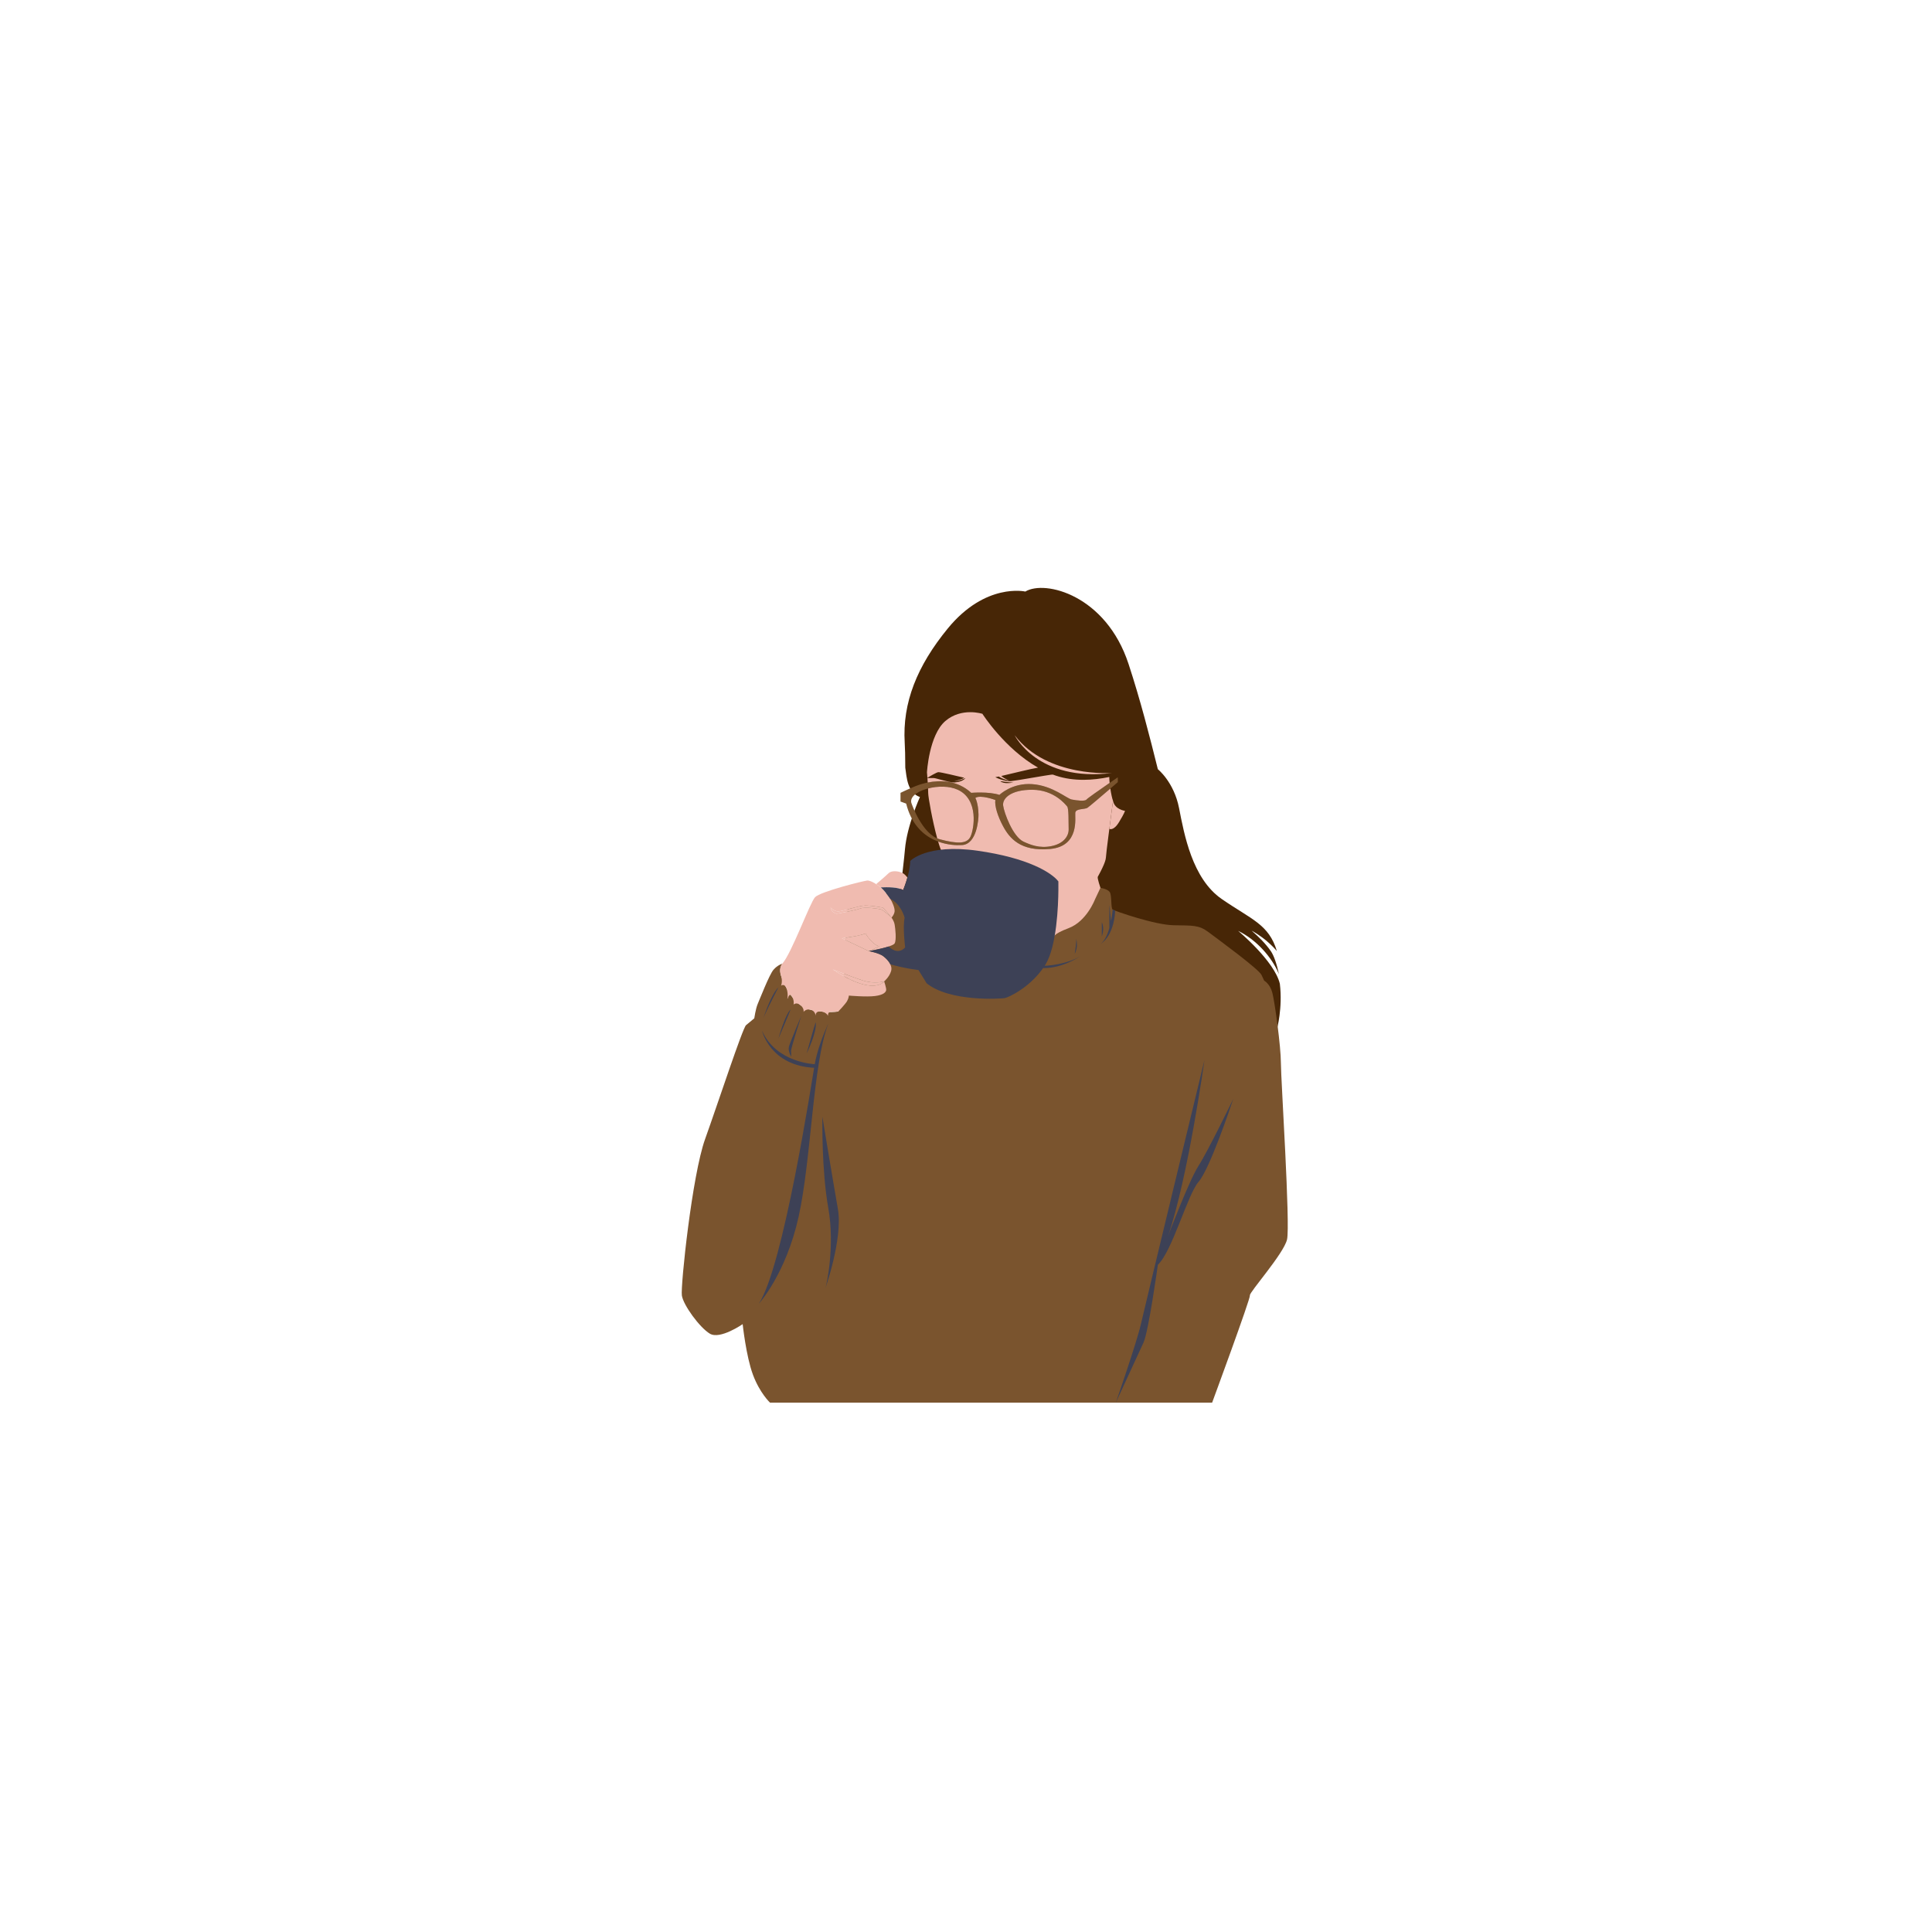 <?xml version="1.0" encoding="UTF-8"?><svg xmlns="http://www.w3.org/2000/svg" xmlns:xlink="http://www.w3.org/1999/xlink" contentScriptType="text/ecmascript" width="375" zoomAndPan="magnify" contentStyleType="text/css" viewBox="0 0 375 375" height="375" preserveAspectRatio="xMidYMid meet" version="1.0"><defs><clipPath id="clip-0"><path d="M 132.324 150.801 L 249.953 150.801 L 249.953 272.25 L 132.324 272.25 Z M 132.324 150.801 " clip-rule="nonzero"/></clipPath><clipPath id="clip-1"><path d="M 147 164 L 240 164 L 240 272.25 L 147 272.25 Z M 147 164 " clip-rule="nonzero"/></clipPath></defs><path fill="rgb(27.84%, 14.899%, 2.35%)" d="M 247.859 199.727 C 247.859 199.727 212.105 204.656 191.141 207.414 C 180.93 208.758 173.766 204.137 169.68 198.762 C 173.605 185.16 175.43 167.426 175.652 164.855 C 176.047 160.215 178.559 154.699 178.559 154.699 C 176.125 153.871 175.988 150.914 175.715 149.016 C 175.715 146.809 175.664 145.105 175.605 144.184 C 175.129 136.379 178.02 129.246 183.961 121.988 C 191.301 113.027 199.016 114.82 199.016 114.82 C 202.848 112.508 214.672 115.527 219.051 128.875 C 221.352 135.883 223.145 142.902 224.738 149.305 C 224.738 149.305 227.863 151.777 228.855 156.852 C 229.848 161.926 231.395 170.527 237.133 174.496 C 242.875 178.465 246.297 179.395 247.84 184.609 C 247.84 184.609 245.988 182.281 242.938 180.645 C 244.367 181.879 245.66 183.168 246.664 184.609 C 247.262 185.473 247.805 187.066 248.238 189.07 C 246.863 185.762 243.855 182.398 240.324 180.684 C 240.324 180.684 247.371 186.523 248.418 190.949 C 248.984 195.703 247.859 199.727 247.859 199.727 " fill-opacity="1" fill-rule="nonzero"/><path fill="rgb(94.119%, 73.329%, 69.019%)" d="M 163.406 182.117 C 163.406 182.117 166.77 181.727 167.992 181.195 C 167.992 181.195 169.344 183.457 170.668 183.66 L 168.641 184.609 Z M 161.672 188.188 C 161.531 188.09 165.059 189.531 167.41 190.301 C 169.758 191.07 171.617 190.484 171.617 190.484 C 171.617 190.484 169.602 193.453 161.672 188.188 Z M 161.215 176.152 C 161.215 176.152 161.918 176.984 162.812 176.898 C 163.707 176.812 166.836 175.77 167.969 175.77 C 169.098 175.77 171.012 176.102 171.27 176.152 C 171.531 176.203 173.043 178.113 173.043 178.113 C 173.043 178.113 171.527 176.648 170.949 176.496 C 170.371 176.344 167.832 175.996 166.945 176.344 C 166.062 176.688 162.637 177.344 162.406 177.344 C 162.172 177.344 161.336 176.961 161.215 176.152 Z M 171.109 172.375 C 170.906 172.195 170.508 171.891 170.062 171.605 C 170.062 171.605 171.938 170.023 172.469 169.492 C 173 168.965 174.293 168.988 175.254 169.492 C 175.543 169.645 175.844 169.965 176.125 170.332 C 175.738 171.734 175.289 172.773 175.289 172.773 C 174.367 172.18 172.266 172.176 170.949 172.242 C 171.012 172.289 171.066 172.336 171.109 172.375 Z M 213.594 172.328 C 213.594 172.328 212.945 170.43 213.078 170.188 C 213.078 170.188 197.238 176.348 194.695 178.039 C 194.359 178.262 194.078 178.562 193.848 178.914 L 204.211 182.117 C 204.207 182.125 204.258 182.211 204.613 182.195 L 204.555 182.508 C 204.84 181.93 205.578 182.508 205.578 182.508 C 205.957 181.957 206.637 182.113 206.637 182.113 C 206.879 181.539 207.637 181.594 207.637 181.594 C 207.695 181.113 208.668 181.324 208.668 181.324 C 208.605 180.75 209.758 180.629 209.758 180.629 C 209.695 179.996 210.438 179.863 210.438 179.863 C 210.547 179.32 211.309 179.055 211.309 179.055 C 211.184 178.543 211.875 178.32 211.875 178.32 C 211.727 177.938 212.441 177.465 212.441 177.465 C 212.242 177.086 212.992 176.715 212.992 176.715 C 213.055 175.996 213.391 176.039 213.391 176.039 C 213.176 175.781 213.594 175.297 213.594 175.297 Z M 216.035 155.422 C 216.348 157.141 218.359 157.383 218.359 157.383 C 218.359 157.383 218.305 157.77 217.207 159.566 C 216.113 161.367 215.324 160.883 215.324 160.883 L 216.035 155.422 " fill-opacity="1" fill-rule="nonzero"/><g clip-path="url(#clip-0)"><path fill="rgb(47.839%, 32.939%, 18.039%)" d="M 204.117 164.223 C 201.723 164.719 199.957 163.945 198.711 163.387 C 196.574 162.422 194.883 157.711 194.707 156.352 C 194.535 154.996 196.164 153.27 200.383 153.293 C 204.602 153.32 206.785 156.129 207.129 156.527 C 207.477 156.922 207.379 159.559 207.426 160.895 C 207.477 162.227 206.516 163.73 204.117 164.223 Z M 188.383 162.371 C 187.691 163.844 185.82 163.797 182.426 162.91 C 179.027 162.023 176.961 156.027 176.961 156.027 C 175.918 153.664 182.375 151.641 185.918 153.293 C 190.023 155.207 189.07 160.895 188.383 162.371 Z M 210.898 155.184 C 210.602 155.578 209.012 155.383 208.016 155.184 C 207.02 154.984 204.336 152.5 200.383 152.203 C 196.434 151.902 193.988 154.289 193.988 154.289 C 191.898 153.594 188.516 153.891 188.516 153.891 C 184.637 150.312 179.367 151.902 177.676 152.598 C 175.984 153.293 174.789 153.891 174.789 153.891 L 174.789 155.578 L 175.887 155.977 C 177.773 163.531 184.184 164.191 186.723 164.031 C 189.648 163.848 189.941 158.914 189.926 158.113 C 189.879 155.824 189.312 154.883 189.312 154.883 C 190.309 154.191 193.195 155.281 193.195 155.281 C 193.027 156.473 193.691 158.496 194.688 160.352 C 195.934 162.68 198.07 165.32 203.836 164.785 C 209.609 164.25 208.613 158.66 208.711 157.766 C 208.812 156.871 210.504 157.172 211.098 156.773 C 211.52 156.492 214.977 153.527 216.965 151.816 C 216.992 151.492 216.953 151.152 216.957 150.875 C 214.855 152.312 211.113 154.898 210.898 155.184 Z M 249.812 240.594 C 249.152 243.367 242.477 250.828 242.609 251.422 C 242.742 252.016 235.273 272.25 235.273 272.25 L 149.457 272.25 C 149.457 272.25 147.469 270.395 146.141 266.816 C 144.812 263.238 144.152 257.012 144.152 257.012 C 144.152 257.012 139.773 260.059 137.785 258.867 C 135.797 257.676 132.613 253.301 132.348 251.445 C 132.082 249.594 134.336 228.125 136.855 221.105 C 139.375 214.082 144.152 199.504 144.812 198.977 C 145.477 198.445 146.406 197.648 146.406 197.648 C 146.406 197.648 146.672 195.797 147.07 194.867 C 147.469 193.941 149.324 189.172 150.121 188.242 C 150.914 187.312 151.844 187.051 151.844 187.051 C 151.844 187.051 151.047 187.977 151.711 189.699 C 152.375 191.422 154.098 195.398 157.547 196.059 C 160.996 196.723 162.719 196.324 162.719 196.324 L 163.781 190.891 C 163.781 190.891 163.797 190.367 163.828 189.5 C 169.977 192.902 171.617 190.484 171.617 190.484 C 171.617 190.484 169.758 191.07 167.41 190.301 C 166.312 189.941 164.961 189.438 163.844 189.012 C 163.902 187.391 163.996 184.926 164.109 182.453 L 168.641 184.609 L 170.668 183.66 C 169.344 183.457 167.992 181.195 167.992 181.195 C 167.129 181.57 165.188 181.879 164.129 182.023 C 164.215 180.215 164.312 178.422 164.418 176.977 C 165.418 176.766 166.504 176.516 166.945 176.344 C 167.832 175.996 170.371 176.344 170.949 176.496 C 171.527 176.648 173.043 178.113 173.043 178.113 C 173.043 178.113 171.531 176.203 171.27 176.152 C 171.012 176.102 169.098 175.77 167.969 175.77 C 167.242 175.77 165.703 176.195 164.453 176.523 C 164.578 174.918 164.711 173.832 164.844 173.801 C 165.371 173.668 173.992 173.27 173.992 173.27 L 204.648 181.984 C 204.598 181.957 204.07 181.414 207.43 180.148 C 210.934 178.828 212.539 174.562 212.539 174.562 L 213.594 172.328 C 213.594 172.328 214.918 172.523 215.379 173.117 C 215.844 173.715 215.578 176.289 215.973 176.551 C 216.371 176.816 224.102 179.523 227.805 179.59 C 231.508 179.656 232.695 179.523 234.547 180.91 C 236.395 182.297 244.328 188.105 244.855 189.23 C 245.383 190.352 245.383 190.352 245.383 190.352 C 245.383 190.352 246.508 190.945 246.969 192.727 C 247.434 194.512 248.621 203.16 248.621 206.328 C 248.621 209.496 250.473 237.82 249.812 240.594 " fill-opacity="1" fill-rule="nonzero"/></g><path fill="rgb(94.119%, 73.329%, 69.019%)" d="M 211.098 156.773 C 210.504 157.172 208.812 156.871 208.711 157.766 C 208.613 158.66 209.609 164.25 203.836 164.785 C 198.07 165.32 195.934 162.68 194.688 160.352 C 193.691 158.496 193.027 156.473 193.195 155.281 C 193.195 155.281 190.309 154.188 189.312 154.883 C 189.312 154.883 189.879 155.824 189.926 158.113 C 189.941 158.914 189.648 163.848 186.723 164.031 C 185.656 164.098 183.902 164.02 182.09 163.344 C 182.371 164.305 182.656 165.102 182.922 165.57 C 184.098 167.676 193.23 184.609 196.215 184.609 C 199.203 184.609 205.965 180.836 208.336 177.59 C 210.703 174.344 214.57 168.203 214.656 166.449 C 214.715 165.332 215.484 159.75 216.035 155.422 C 215.875 155.035 215.668 154.09 215.516 153.062 C 213.625 154.684 211.43 156.551 211.098 156.773 Z M 173.043 178.113 C 173.043 178.113 171.527 176.648 170.949 176.496 C 170.371 176.344 167.832 175.996 166.945 176.344 C 166.062 176.688 162.637 177.344 162.406 177.344 C 162.172 177.344 161.336 176.961 161.215 176.152 C 161.215 176.152 161.918 176.984 162.812 176.898 C 163.707 176.812 166.836 175.77 167.969 175.77 C 169.098 175.77 171.012 176.102 171.27 176.152 C 171.531 176.203 173.043 178.113 173.043 178.113 C 173.043 178.113 173.602 177.512 173.645 176.863 C 173.691 176.215 173.184 175.051 172.801 174.461 C 172.418 173.875 171.594 172.801 171.109 172.375 C 170.625 171.949 169.07 170.828 168.297 170.914 C 167.52 171 159.191 173.07 158.199 174.148 C 157.207 175.227 153.645 185.039 151.844 187.051 C 151.844 187.051 151.707 187.215 151.586 187.512 C 151.586 187.512 151.332 187.898 151.422 188.637 C 151.441 188.875 151.5 189.129 151.609 189.402 C 151.609 189.402 151.941 190.414 151.609 191.32 C 151.609 191.32 152.18 190.867 152.578 191.656 C 152.973 192.449 152.918 193.797 152.805 193.855 C 152.848 193.836 152.918 193.797 152.918 193.797 C 152.918 193.797 153.195 192.59 153.707 193.395 C 154.219 194.199 154.031 194.992 154.031 194.992 C 154.031 194.992 154.559 194.441 155.348 195.082 C 156.141 195.727 155.969 196.41 155.969 196.41 C 155.969 196.41 156.426 195.762 157.328 195.973 C 158.137 196.156 158.312 196.988 158.34 197.16 C 158.32 196.996 158.277 196.262 159.242 196.324 C 160.027 196.379 160.535 196.785 160.715 197.176 C 160.695 196.844 160.766 196.43 161.215 196.41 C 161.27 196.406 161.32 196.406 161.375 196.402 C 161.828 196.391 162.277 196.363 162.719 196.324 C 162.719 196.324 164.066 194.926 164.414 194.32 C 164.758 193.719 164.758 193.242 164.758 193.242 C 164.758 193.242 168.168 193.547 169.848 193.328 C 171.531 193.113 171.965 192.555 172.008 192.164 C 172.051 191.777 171.617 190.484 171.617 190.484 C 171.617 190.484 169.602 193.453 161.672 188.188 C 161.531 188.09 165.059 189.531 167.41 190.301 C 169.758 191.07 171.617 190.484 171.617 190.484 C 171.617 190.484 172.609 189.664 172.957 188.5 C 173.301 187.336 172.223 186.176 171.402 185.57 C 170.582 184.969 168.641 184.609 168.641 184.609 L 163.406 182.117 C 163.406 182.117 166.77 181.727 167.992 181.195 C 167.992 181.195 169.344 183.457 170.668 183.66 L 168.641 184.609 C 168.641 184.609 173.262 183.805 173.648 183.113 C 174.035 182.422 173.781 180.184 173.648 179.449 C 173.516 178.719 173.043 178.113 173.043 178.113 Z M 188.383 162.371 C 189.07 160.895 190.023 155.207 185.918 153.293 C 184.273 152.527 181.996 152.551 180.137 153.039 C 180.152 153.426 180.164 153.73 180.16 153.906 C 180.148 154.672 181 159.41 181.914 162.734 C 182.082 162.805 182.25 162.863 182.426 162.91 C 185.82 163.797 187.691 163.844 188.383 162.371 Z M 200.383 153.293 C 196.164 153.27 194.535 154.996 194.707 156.352 C 194.883 157.711 196.574 162.422 198.711 163.387 C 199.957 163.945 201.723 164.719 204.117 164.223 C 206.516 163.73 207.477 162.227 207.426 160.895 C 207.379 159.559 207.477 156.922 207.129 156.527 C 206.785 156.129 204.602 153.32 200.383 153.293 Z M 194.16 151.629 C 194.922 152.301 196.672 151.875 196.672 151.875 C 195.793 151.902 194.105 151.578 194.16 151.629 Z M 180.008 150.965 C 179.98 150.625 179.953 150.273 179.922 149.914 C 179.922 149.914 180.32 142.676 183.484 139.957 C 186.645 137.238 190.684 138.551 190.684 138.551 C 190.684 138.551 194.984 145.309 201.484 148.996 C 199.859 149.27 196.215 150.199 194.344 150.621 C 194.676 150.906 195.164 151.215 195.891 151.508 C 195.891 151.508 194.617 151.277 193.871 150.723 C 193.559 150.789 193.336 150.824 193.242 150.824 C 192.969 150.824 195.02 151.746 196.273 151.613 C 197.523 151.484 203.316 150.43 204.043 150.363 C 204.137 150.355 204.242 150.352 204.359 150.348 C 204.57 150.426 204.785 150.5 204.996 150.57 C 208.465 151.707 212.16 151.473 215.309 150.809 C 215.312 151.156 215.336 151.555 215.379 151.961 C 213.375 153.344 211.066 154.961 210.898 155.184 C 210.602 155.578 209.012 155.383 208.016 155.184 C 207.02 154.984 204.336 152.5 200.383 152.203 C 196.434 151.902 193.988 154.289 193.988 154.289 C 191.898 153.594 188.516 153.891 188.516 153.891 C 185.816 151.398 182.445 151.414 180.07 151.887 C 180.055 151.609 180.035 151.32 180.012 151.016 C 180.246 151.016 180.898 151.016 181.23 151.016 C 181.637 151.016 184.332 151.914 185.23 151.875 C 185.23 151.875 186.863 151.793 187.395 151.016 C 187.395 151.016 186.23 151.621 185.188 151.621 C 185.188 151.621 186.523 151.402 187.141 150.957 C 186.145 150.715 182.48 149.84 182.129 149.875 C 181.773 149.91 180.367 150.75 180.008 150.965 Z M 196.949 142.711 C 203.289 151.094 216.094 150.008 215.875 150.035 C 201.426 151.852 196.949 142.711 196.949 142.711 " fill-opacity="1" fill-rule="nonzero"/><g clip-path="url(#clip-1)"><path fill="rgb(23.92%, 25.49%, 33.73%)" d="M 205.43 171.082 C 204.137 169.395 199.559 166.512 189.711 165.121 C 179.863 163.73 176.68 167.105 176.68 167.105 C 176.582 169.789 175.289 172.773 175.289 172.773 C 174.367 172.18 172.266 172.176 170.949 172.242 C 171.012 172.289 171.066 172.336 171.109 172.375 C 171.594 172.801 172.418 173.875 172.801 174.461 C 174.988 175.555 175.586 178.141 175.586 178.141 C 175.188 179.926 175.688 183.902 175.688 183.902 C 174.191 185.492 172.602 183.805 172.602 183.805 C 172.562 183.777 172.512 183.75 172.453 183.723 C 170.965 184.203 168.641 184.609 168.641 184.609 C 168.641 184.609 170.582 184.969 171.402 185.57 C 171.902 185.938 172.496 186.516 172.809 187.168 C 175.734 188.016 178.273 188.277 178.273 188.277 L 179.863 190.859 C 184.438 194.535 194.289 193.84 194.984 193.742 C 195.68 193.641 200.258 191.555 202.941 187.184 C 205.133 183.617 205.406 175.633 205.43 172.812 C 205.438 172.172 205.426 171.402 205.43 171.082 Z M 208.887 182.199 C 208.965 182.906 208.609 185.113 208.609 185.113 C 209.355 183.77 208.887 182.199 208.887 182.199 Z M 202.469 187.902 C 206.344 187.973 209.754 185.547 209.754 185.547 C 207.152 187.203 203.129 187.477 202.773 187.449 Z M 213.859 179.008 L 213.859 181.746 C 213.859 181.746 214.469 180.27 213.859 179.008 Z M 215.324 175.582 L 215.324 180.617 L 215.727 179.617 Z M 215.973 176.551 C 215.973 176.551 215.547 181.918 213.594 183.219 C 213.594 183.219 216.152 181.984 216.461 176.762 Z M 158.34 198.457 C 158.305 198.164 156.562 204.484 156.562 204.484 C 156.562 204.484 158.586 200.387 158.34 198.457 Z M 148.191 197.59 C 148.648 196.324 151.094 191.629 151.094 191.629 C 149.559 193.164 148.191 197.59 148.191 197.59 Z M 151.094 201.586 C 151.094 201.586 153.555 195.824 153.43 195.953 C 152.309 197.133 151.094 201.586 151.094 201.586 Z M 153.125 203.176 C 152.93 203.973 153.543 205.113 153.543 205.113 C 153.543 205.113 153.602 204.543 153.543 204.031 C 153.488 203.52 155.539 197.16 155.539 197.16 C 155.539 197.16 153.316 202.379 153.125 203.176 Z M 158.141 206.559 C 158.141 206.559 150.641 206.305 147.906 200.047 C 147.906 200.047 149.469 206.988 158.34 207.273 Z M 159.621 216.742 C 159.621 217.238 159.457 227.094 160.773 234.484 C 162.09 241.879 160.438 249.438 160.195 250.094 C 159.953 250.75 163.668 240.566 162.633 234.652 C 161.598 228.738 159.621 216.742 159.621 216.742 Z M 160.773 198.672 C 160.773 198.672 159.363 201.613 158.527 204.805 C 158.375 205.387 158.242 205.977 158.141 206.559 C 157.484 210.336 152.059 245.824 147.289 253.051 C 147.289 253.051 152.551 247.301 155.02 236.129 C 157.484 224.957 157.766 206.453 160.773 198.672 Z M 239.379 213.293 C 238.719 215.266 234.773 226.93 232.637 229.395 C 230.5 231.859 227.539 242.863 224.742 245.492 C 224.742 245.492 222.934 258.473 221.949 260.605 C 220.961 262.742 216.582 272.25 216.582 272.25 C 216.582 272.25 220.633 260.605 221.453 256.992 C 222.277 253.379 233.789 205.738 233.789 205.738 C 233.789 205.738 230.578 228.715 226.715 239.906 C 226.715 239.906 230.828 229.066 232.637 226.273 C 234.445 223.48 239.379 213.293 239.379 213.293 " fill-opacity="1" fill-rule="nonzero"/></g></svg>